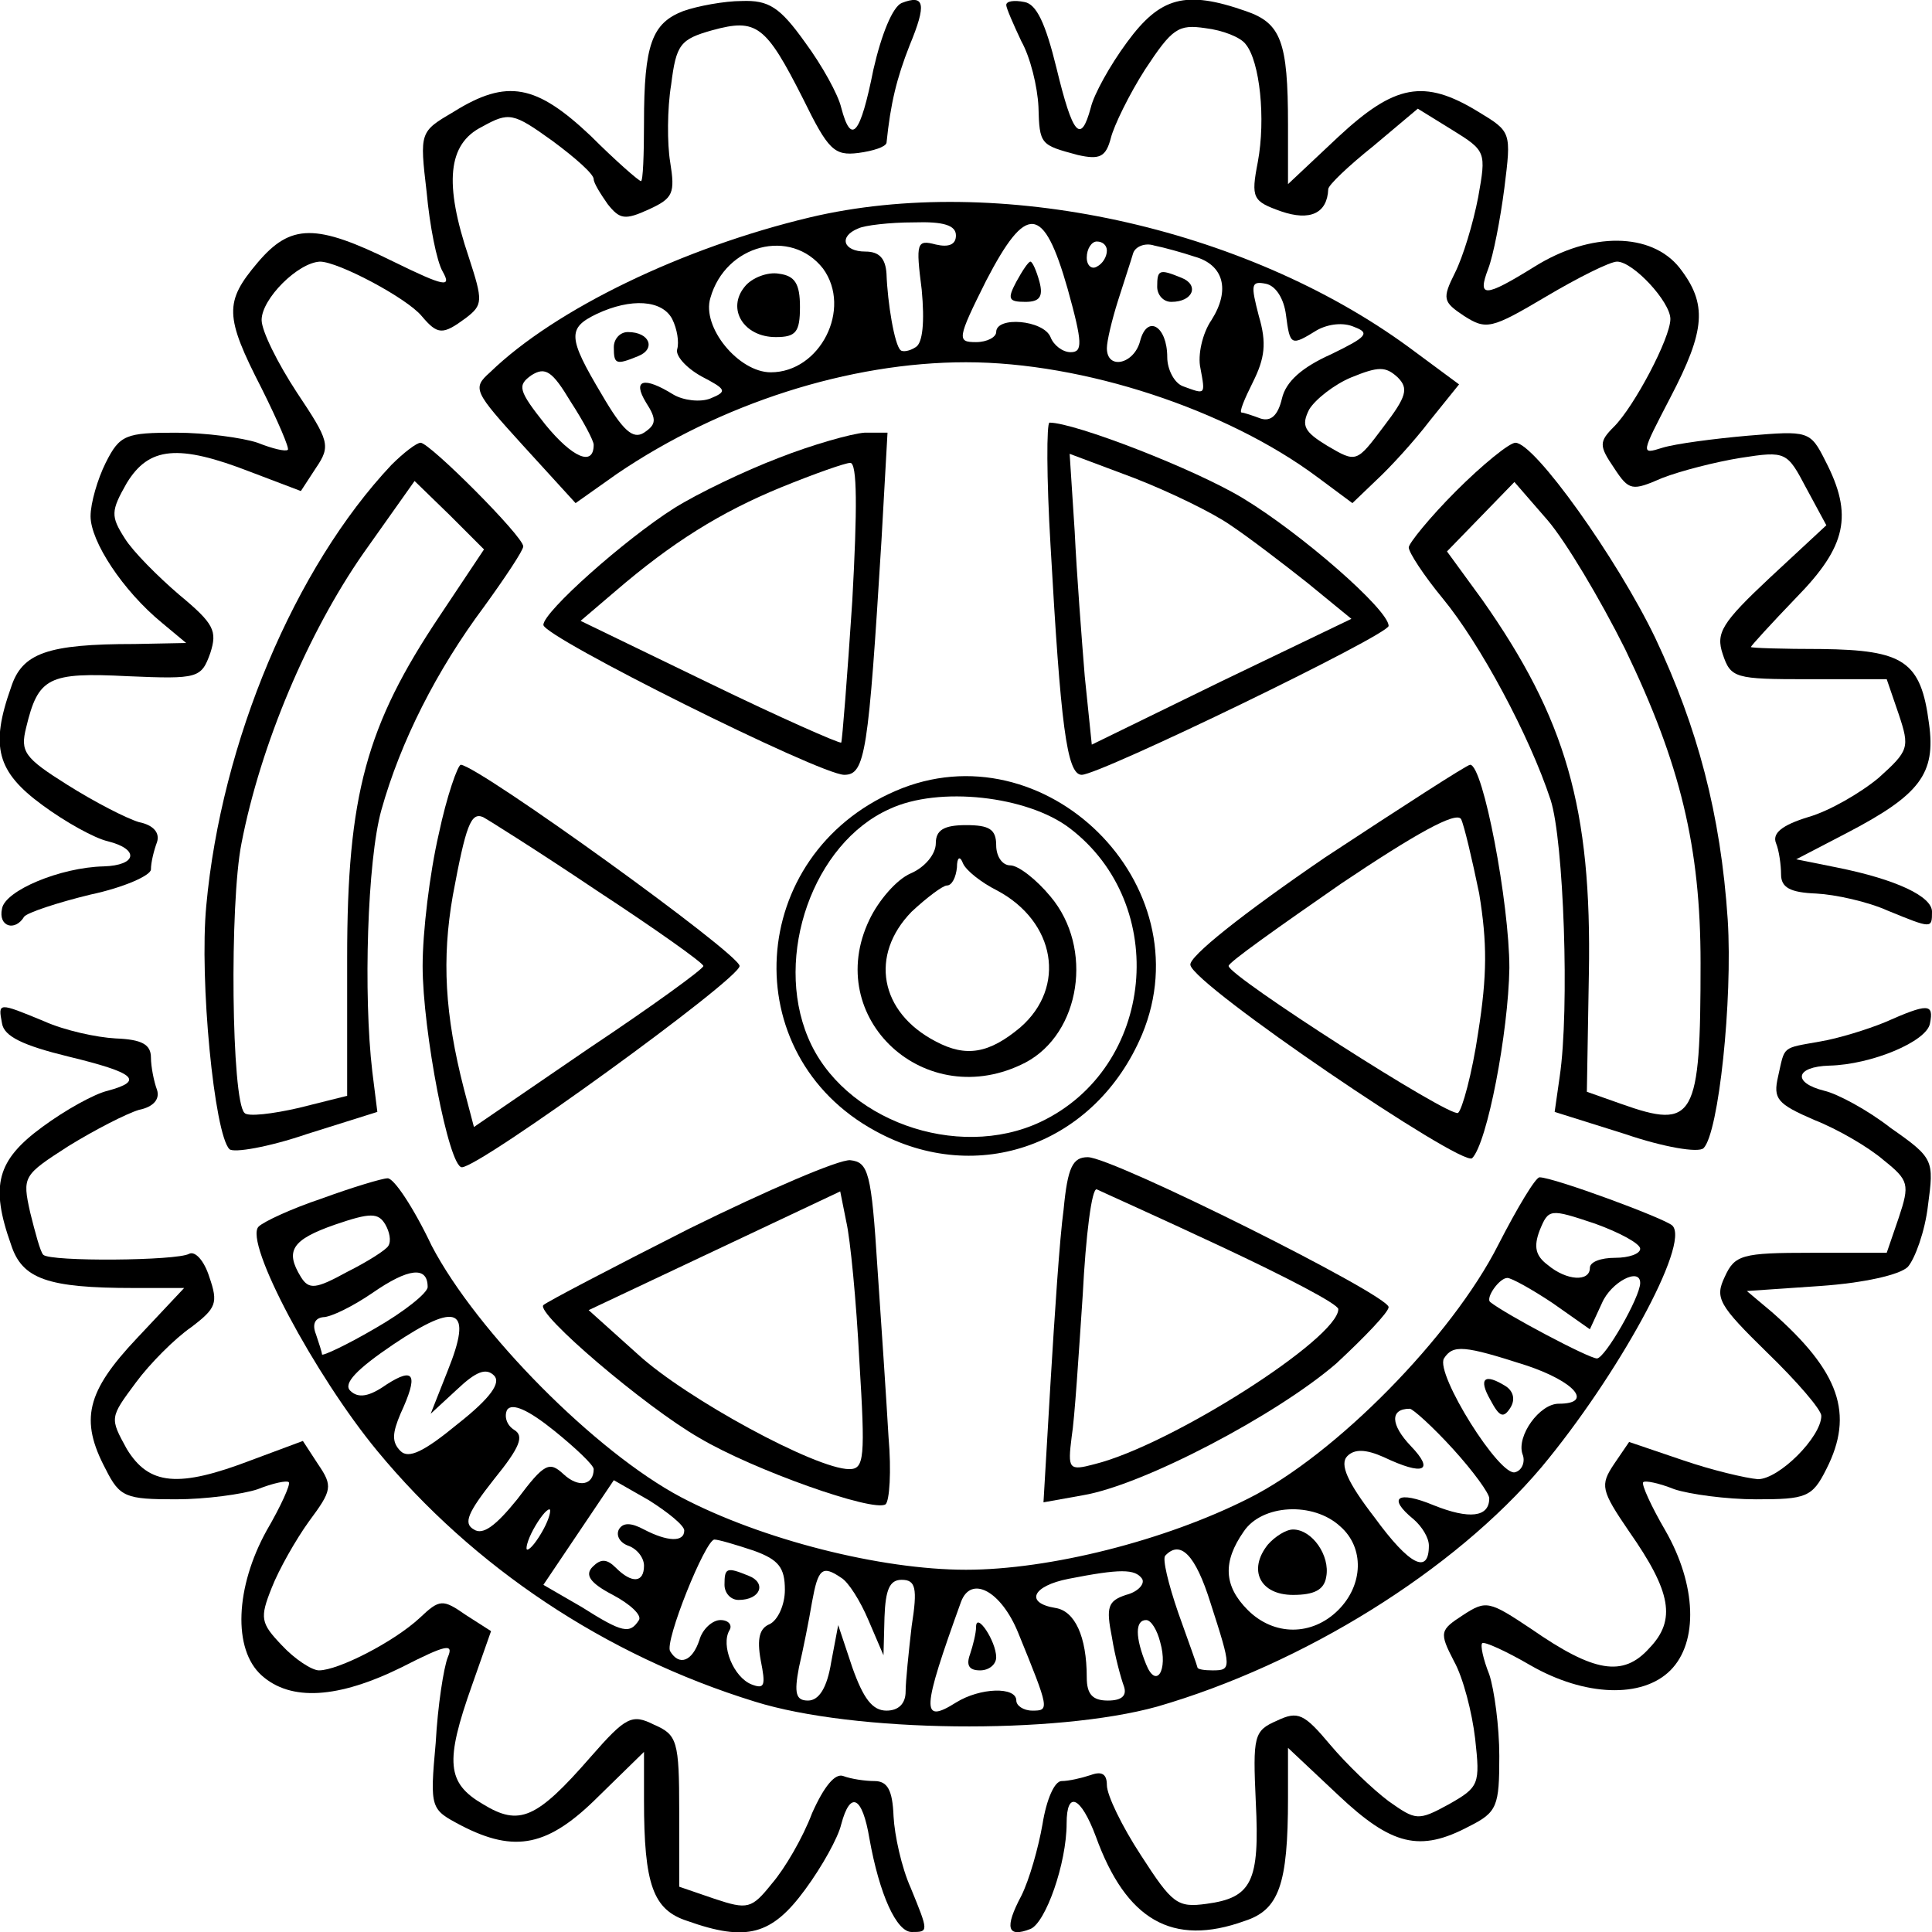 <?xml version="1.0" standalone="no"?>
<!DOCTYPE svg PUBLIC "-//W3C//DTD SVG 20010904//EN"
 "http://www.w3.org/TR/2001/REC-SVG-20010904/DTD/svg10.dtd">
<svg version="1.0" xmlns="http://www.w3.org/2000/svg"
 width="192pt" height="192pt" viewBox="0 0 192 192"
 preserveAspectRatio="xMidYMid meet">
<g transform="translate(0,192) scale(0.1,-0.1)"
fill="#000000" stroke="none">
<path d="M679 1909 c-31 -12 -39 -33 -39 -111 0 -32 -1 -58 -3 -58 -2 0 -25
20 -50 45 -54 51 -83 57 -136 24 -34 -20 -34 -20 -27 -80 3 -33 10 -69 16 -79
9 -16 2 -15 -49 10 -77 38 -102 38 -135 -1 -33 -39 -33 -53 4 -125 16 -32 28
-60 26 -61 -2 -2 -15 1 -30 7 -15 5 -52 10 -81 10 -50 0 -56 -2 -70 -30 -8
-16 -15 -40 -15 -53 0 -25 32 -74 71 -106 l24 -20 -51 -1 c-87 0 -112 -9 -123
-43 -21 -59 -14 -84 31 -117 23 -17 52 -33 65 -36 32 -8 29 -24 -4 -25 -43 -1
-98 -24 -101 -42 -4 -18 13 -23 22 -8 3 4 33 14 66 22 33 7 60 19 60 25 0 7 3
19 6 27 3 9 -3 17 -18 20 -13 4 -44 20 -71 37 -43 27 -47 33 -41 57 12 50 22
55 101 51 70 -3 73 -2 82 23 7 22 4 29 -31 58 -21 18 -46 43 -54 56 -14 22
-14 27 2 55 22 36 51 39 123 11 l50 -19 15 23 c15 22 13 27 -19 75 -19 29 -35
61 -35 72 0 21 36 57 58 58 18 0 86 -36 101 -54 16 -19 21 -19 44 -2 17 13 17
17 3 60 -25 74 -21 113 13 130 27 15 31 14 70 -14 23 -17 41 -33 41 -38 0 -4
7 -15 14 -25 12 -15 17 -16 41 -5 24 11 26 16 21 47 -3 18 -3 53 1 77 5 40 9
45 41 54 44 12 53 5 90 -68 25 -51 31 -57 55 -54 15 2 27 6 28 10 4 39 10 64
23 97 17 41 15 51 -8 42 -9 -4 -20 -31 -28 -66 -13 -65 -22 -76 -32 -38 -3 13
-19 42 -36 65 -25 35 -36 42 -63 41 -17 0 -44 -5 -58 -10z"/>
<path d="M1000 1915 c0 -3 7 -19 15 -36 9 -16 16 -45 17 -65 1 -38 2 -38 39
-48 22 -5 28 -2 33 17 3 12 18 43 34 68 27 41 33 45 60 41 17 -2 35 -9 40 -16
14 -17 20 -74 12 -117 -7 -36 -5 -39 23 -49 29 -10 46 -2 47 22 0 4 20 23 45
43 l44 37 34 -21 c34 -21 34 -22 26 -67 -5 -26 -15 -59 -23 -75 -13 -26 -12
-29 9 -43 22 -14 27 -13 81 19 32 19 64 35 71 35 16 0 53 -40 53 -57 0 -19
-36 -87 -56 -107 -15 -15 -15 -19 0 -41 15 -23 18 -23 48 -10 18 7 53 16 78
20 45 7 46 6 65 -30 l20 -37 -56 -52 c-48 -45 -54 -55 -47 -76 8 -24 12 -25
85 -25 l78 0 12 -35 c11 -33 10 -36 -20 -63 -18 -15 -49 -33 -70 -39 -26 -8
-36 -16 -32 -26 3 -7 5 -22 5 -31 0 -13 9 -18 35 -19 19 -1 51 -8 71 -17 44
-18 44 -18 44 -1 0 15 -35 32 -95 44 l-40 8 50 26 c73 38 89 59 82 109 -8 62
-25 73 -107 74 -38 0 -70 1 -70 2 0 1 20 23 45 49 50 51 57 82 29 136 -15 30
-17 30 -77 25 -34 -3 -72 -8 -85 -12 -22 -7 -21 -6 8 50 35 67 37 93 9 129
-28 35 -88 36 -144 1 -50 -31 -57 -31 -46 -2 5 13 12 49 16 80 7 56 7 56 -26
76 -54 33 -83 27 -139 -25 l-50 -47 0 59 c0 83 -7 101 -42 113 -60 21 -85 14
-118 -31 -17 -23 -33 -52 -36 -65 -10 -37 -18 -27 -34 39 -11 45 -20 64 -32
66 -10 2 -18 1 -18 -3z"/>
<path d="M805 1704 c-126 -30 -253 -91 -318 -154 -18 -16 -16 -19 33 -73 l52
-57 41 29 c103 70 231 111 347 111 117 0 259 -47 349 -114 l35 -26 24 23 c13
12 37 38 53 59 l29 36 -50 37 c-164 120 -409 173 -595 129z m145 -18 c0 -9 -7
-12 -20 -9 -19 5 -20 2 -14 -45 3 -32 1 -53 -6 -57 -6 -4 -13 -5 -15 -3 -6 5
-13 47 -14 76 -1 15 -7 22 -21 22 -22 0 -27 15 -7 23 6 3 31 6 55 6 30 1 42
-3 42 -13z m111 -53 c15 -54 15 -63 3 -63 -8 0 -17 7 -20 15 -7 17 -54 21 -54
5 0 -5 -9 -10 -20 -10 -19 0 -19 3 10 61 40 77 57 76 81 -8z m-243 20 c29 -40
-3 -103 -52 -103 -32 0 -69 45 -60 74 15 53 80 70 112 29z m282 18 c0 -6 -4
-13 -10 -16 -5 -3 -10 1 -10 9 0 9 5 16 10 16 6 0 10 -4 10 -9z m87 -6 c29 -8
36 -33 17 -63 -9 -13 -14 -35 -11 -48 5 -27 5 -26 -17 -18 -9 3 -16 17 -16 29
0 31 -20 43 -27 16 -6 -23 -33 -29 -33 -7 0 7 5 28 11 47 6 19 13 40 15 47 2
7 12 11 21 8 10 -2 28 -7 40 -11z m91 -58 c4 -31 5 -31 31 -15 11 6 26 8 37 3
16 -6 12 -10 -23 -27 -29 -13 -45 -27 -49 -44 -4 -17 -11 -23 -21 -20 -8 3
-17 6 -19 6 -3 0 3 14 11 30 12 24 14 39 6 66 -8 31 -8 35 7 32 10 -2 18 -15
20 -31z m-610 -4 c5 -10 7 -23 5 -30 -2 -6 8 -18 24 -27 25 -13 26 -15 9 -22
-10 -4 -27 -2 -37 4 -29 18 -41 15 -27 -8 11 -17 10 -22 -2 -30 -11 -7 -21 2
-42 38 -34 57 -34 66 -5 80 34 16 65 14 75 -5z m-78 -125 c0 -22 -21 -13 -48
20 -27 34 -28 39 -14 49 14 9 21 4 39 -26 13 -20 23 -39 23 -43z m785 18 c-27
-36 -27 -36 -56 -19 -23 14 -26 20 -18 36 6 10 25 25 42 32 27 11 34 11 46 0
11 -11 9 -19 -14 -49z"/>
<path d="M1010 1640 c-9 -17 -8 -20 9 -20 14 0 18 5 14 20 -3 11 -7 20 -9 20
-2 0 -8 -9 -14 -20z"/>
<path d="M740 1635 c-18 -22 -1 -50 31 -50 20 0 24 5 24 30 0 23 -5 31 -21 33
-11 2 -27 -4 -34 -13z"/>
<path d="M1150 1635 c0 -8 6 -15 14 -15 22 0 28 17 10 24 -22 9 -24 8 -24 -9z"/>
<path d="M610 1575 c0 -17 2 -18 24 -9 18 7 12 24 -10 24 -8 0 -14 -7 -14 -15z"/>
<path d="M1044 1378 c10 -177 16 -228 31 -228 18 0 305 139 305 148 0 16 -87
92 -145 127 -48 29 -167 75 -192 75 -3 0 -3 -55 1 -122z m179 20 c18 -12 52
-38 76 -57 l44 -36 -129 -62 -129 -63 -7 68 c-3 37 -8 102 -10 144 l-5 77 64
-24 c36 -14 79 -35 96 -47z"/>
<path d="M774 1465 c-34 -13 -80 -35 -104 -50 -49 -31 -130 -103 -130 -116 0
-12 275 -149 299 -149 21 0 24 22 37 233 l6 107 -23 0 c-13 -1 -52 -12 -85
-25z m73 -142 c-5 -76 -10 -139 -11 -141 -2 -1 -61 25 -131 59 l-128 62 34 29
c57 49 105 79 166 104 32 13 63 24 68 24 7 0 7 -46 2 -137z"/>
<path d="M389 1458 c-96 -102 -169 -275 -184 -438 -7 -74 8 -227 23 -242 4 -4
39 2 77 15 l70 22 -5 40 c-9 76 -5 210 9 260 19 68 55 139 102 202 21 29 39
56 39 60 0 10 -93 103 -102 103 -4 0 -17 -10 -29 -22z m48 -150 c-73 -109 -92
-178 -92 -340 l0 -137 -48 -12 c-26 -6 -51 -9 -54 -5 -13 12 -15 208 -3 268
19 98 66 209 121 288 l51 72 35 -34 34 -34 -44 -66z"/>
<path d="M1447 1432 c-26 -26 -47 -52 -47 -56 0 -5 15 -28 34 -51 37 -45 86
-136 107 -200 13 -40 19 -208 9 -275 l-5 -35 70 -22 c38 -13 73 -19 78 -14 15
15 29 147 24 227 -7 105 -30 191 -72 280 -38 79 -120 194 -139 194 -6 0 -33
-22 -59 -48z m168 -157 c55 -114 75 -197 75 -312 0 -155 -6 -166 -79 -140
l-34 12 2 117 c3 165 -23 254 -106 372 l-35 48 34 35 33 34 33 -38 c18 -21 52
-78 77 -128z"/>
<path d="M436 1091 c-9 -39 -16 -97 -16 -131 0 -64 26 -200 39 -200 18 0 276
187 276 200 0 12 -258 198 -277 200 -3 0 -14 -31 -22 -69z m157 -56 c58 -38
106 -72 106 -75 0 -3 -51 -40 -114 -82 l-114 -78 -10 38 c-19 74 -22 129 -11
192 13 70 18 83 30 78 4 -2 55 -34 113 -73z"/>
<path d="M1317 1068 c-82 -56 -136 -99 -134 -107 3 -20 270 -201 280 -192 15
15 36 125 37 189 0 64 -26 202 -39 202 -3 0 -68 -42 -144 -92z m153 -36 c8
-49 8 -81 -1 -138 -6 -41 -16 -77 -20 -80 -8 -5 -228 136 -228 146 -1 3 50 39
112 82 73 49 114 72 119 64 3 -6 11 -40 18 -74z"/>
<path d="M890 1134 c-148 -64 -160 -262 -20 -338 102 -56 219 -13 265 96 62
149 -97 306 -245 242z m173 -37 c100 -76 85 -238 -29 -292 -83 -39 -197 2
-231 84 -34 81 5 193 81 227 49 23 137 13 179 -19z"/>
<path d="M930 1082 c0 -11 -11 -24 -25 -30 -14 -6 -32 -27 -41 -46 -47 -98 56
-193 155 -142 55 29 68 114 25 165 -14 17 -32 31 -40 31 -8 0 -14 9 -14 20 0
16 -7 20 -30 20 -22 0 -30 -5 -30 -18z m61 -47 c58 -31 69 -96 23 -136 -31
-26 -54 -30 -84 -14 -56 29 -66 86 -24 129 15 14 31 26 35 26 5 0 9 8 10 18 0
10 3 12 6 4 3 -7 18 -19 34 -27z"/>
<path d="M2 903 c2 -13 21 -22 66 -33 66 -16 76 -24 39 -34 -13 -3 -42 -19
-65 -36 -45 -33 -52 -58 -31 -117 11 -34 36 -43 122 -43 l50 0 -47 -50 c-50
-53 -57 -81 -31 -130 14 -28 20 -30 70 -30 29 0 66 5 81 10 15 6 29 9 31 7 2
-2 -8 -24 -22 -48 -31 -56 -34 -118 -5 -144 29 -26 76 -23 139 8 45 23 52 24
46 10 -4 -10 -10 -48 -12 -85 -6 -66 -5 -66 25 -82 54 -28 87 -21 137 29 l45
44 0 -48 c0 -84 9 -109 43 -120 59 -21 84 -14 117 31 17 23 33 52 36 65 9 34
21 28 28 -14 10 -56 27 -93 42 -93 17 0 17 0 -1 44 -9 20 -16 52 -17 71 -1 26
-6 35 -19 35 -9 0 -23 2 -31 5 -8 3 -19 -10 -31 -37 -9 -24 -27 -55 -40 -70
-20 -25 -24 -26 -57 -15 l-35 12 0 75 c0 70 -2 76 -25 86 -22 11 -28 8 -63
-32 -54 -62 -71 -69 -107 -47 -36 21 -38 42 -11 118 l19 54 -25 16 c-23 16
-26 16 -46 -3 -26 -24 -81 -52 -100 -52 -7 0 -24 11 -37 25 -21 22 -22 27 -10
57 7 18 24 48 37 66 23 31 24 35 9 57 l-15 23 -51 -19 c-73 -28 -102 -25 -124
11 -17 31 -17 31 9 66 14 19 39 44 55 55 25 19 27 24 18 50 -5 16 -14 26 -20
23 -12 -7 -138 -8 -145 -1 -3 3 -8 22 -13 42 -8 36 -7 37 38 66 26 16 57 32
70 36 15 3 21 11 18 20 -3 8 -6 23 -6 32 0 13 -9 18 -35 19 -19 1 -51 8 -71
17 -46 19 -46 19 -42 -2z"/>
<path d="M1873 904 c-17 -7 -46 -16 -64 -19 -39 -7 -35 -4 -42 -35 -5 -22 -1
-27 36 -43 23 -9 54 -27 69 -40 25 -20 26 -24 15 -57 l-12 -35 -75 0 c-69 0
-76 -2 -86 -24 -10 -21 -6 -28 42 -75 30 -29 54 -57 54 -63 0 -21 -42 -63 -63
-63 -12 1 -46 9 -75 19 l-53 18 -15 -22 c-14 -21 -13 -26 15 -67 42 -60 47
-88 20 -116 -26 -29 -55 -24 -117 19 -42 28 -45 29 -68 14 -23 -15 -24 -17 -9
-46 9 -16 18 -51 21 -77 5 -45 4 -48 -26 -65 -31 -17 -33 -16 -60 3 -16 12
-42 37 -58 56 -26 31 -32 34 -53 24 -23 -10 -24 -15 -21 -81 4 -79 -4 -95 -49
-101 -29 -4 -34 0 -65 48 -19 29 -34 60 -34 70 0 11 -5 14 -16 10 -9 -3 -22
-6 -29 -6 -7 0 -15 -18 -19 -43 -4 -23 -13 -55 -21 -71 -17 -32 -14 -42 9 -33
15 6 36 65 36 105 0 33 14 27 29 -13 30 -83 76 -110 148 -84 34 11 43 36 43
122 l0 50 50 -47 c53 -50 81 -57 130 -31 28 14 30 20 30 70 0 29 -5 66 -10 81
-6 15 -9 29 -7 31 2 2 24 -8 48 -22 54 -31 111 -33 139 -5 28 28 26 85 -5 139
-14 24 -24 46 -22 48 2 2 16 -1 31 -7 15 -5 52 -10 81 -10 50 0 56 2 70 30 28
55 13 97 -54 156 l-25 21 73 5 c43 3 79 11 87 19 7 8 17 35 20 61 6 45 6 47
-37 77 -23 18 -53 34 -66 37 -32 8 -29 24 5 25 42 1 97 24 100 42 4 20 -2 20
-45 1z"/>
<path d="M685 699 c-77 -39 -142 -73 -145 -76 -8 -8 101 -101 155 -132 54 -32
173 -74 185 -66 4 3 6 33 3 67 -2 35 -7 110 -11 168 -6 95 -9 105 -27 107 -11
1 -83 -30 -160 -68z m169 -131 c6 -97 5 -108 -10 -108 -33 0 -162 70 -210 114
l-49 44 125 59 125 59 6 -30 c4 -17 10 -79 13 -138z"/>
<path d="M1057 718 c-4 -29 -9 -106 -13 -172 l-7 -119 39 7 c60 10 193 80 252
131 28 26 52 51 52 56 0 12 -274 149 -299 149 -15 0 -20 -10 -24 -52z m157
-37 c64 -30 116 -57 116 -62 0 -29 -166 -135 -242 -154 -26 -7 -27 -5 -23 27
3 18 7 82 11 141 3 59 9 107 14 105 4 -2 60 -27 124 -57z"/>
<path d="M320 729 c-30 -10 -58 -23 -63 -28 -15 -15 56 -148 118 -223 95 -115
226 -203 375 -249 99 -31 299 -33 400 -5 145 42 295 135 382 238 75 90 148
222 130 240 -7 7 -118 48 -132 48 -4 0 -22 -30 -41 -67 -46 -91 -162 -209
-248 -252 -83 -42 -198 -71 -281 -71 -85 0 -203 30 -283 72 -85 45 -203 164
-248 250 -18 38 -38 68 -44 67 -5 0 -35 -9 -65 -20z m66 -47 c-2 -4 -21 -16
-41 -26 -31 -17 -38 -18 -46 -5 -16 26 -9 37 34 52 35 12 43 12 50 0 4 -7 6
-16 3 -21z m1244 -3 c0 -5 -11 -9 -25 -9 -14 0 -25 -4 -25 -10 0 -14 -23 -13
-42 3 -12 9 -14 18 -8 34 9 22 10 22 55 7 25 -9 45 -20 45 -25z m-1205 -38 c0
-6 -24 -25 -52 -41 -29 -17 -53 -28 -53 -26 0 2 -3 11 -6 20 -4 10 -1 16 7 17
8 0 30 11 49 24 36 25 55 27 55 6z m1118 -16 l37 -26 12 26 c9 21 38 36 38 20
0 -14 -35 -75 -43 -75 -8 0 -91 44 -106 56 -5 4 9 24 17 24 4 0 24 -11 45 -25z
m-1098 -67 l-17 -43 26 24 c19 18 29 22 37 14 7 -7 -3 -22 -36 -48 -34 -28
-49 -35 -57 -27 -9 9 -8 18 0 37 18 39 14 47 -14 29 -17 -12 -28 -14 -36 -6
-7 7 6 21 43 46 64 43 79 36 54 -26z m1072 5 c48 -16 67 -38 32 -38 -19 0 -42
-32 -36 -50 3 -7 0 -16 -7 -18 -15 -6 -80 98 -71 113 9 14 20 13 82 -7z m-927
-103 c0 -16 -15 -19 -30 -5 -14 13 -19 11 -46 -25 -21 -26 -34 -36 -43 -30
-11 6 -6 17 20 50 26 32 30 43 20 49 -8 5 -10 14 -7 20 5 7 21 0 47 -21 21
-17 39 -34 39 -38z m854 20 c20 -22 36 -44 36 -49 0 -19 -20 -21 -55 -7 -36
15 -47 8 -20 -14 8 -7 15 -18 15 -26 0 -29 -19 -20 -54 28 -27 35 -35 53 -27
61 7 7 18 7 36 -1 40 -19 51 -14 27 11 -20 21 -21 37 -1 37 3 0 23 -18 43 -40z
m-764 -81 c0 -12 -17 -11 -40 1 -13 7 -21 7 -25 0 -3 -6 1 -13 9 -16 9 -3 16
-12 16 -20 0 -17 -12 -18 -28 -2 -9 9 -15 9 -23 1 -8 -8 -3 -16 20 -28 17 -9
29 -20 26 -25 -9 -14 -16 -13 -57 13 l-38 22 35 52 35 52 35 -20 c19 -12 35
-25 35 -30z m-140 1 c-6 -11 -13 -20 -16 -20 -2 0 0 9 6 20 6 11 13 20 16 20
2 0 0 -9 -6 -20z m792 3 c24 -21 23 -58 -2 -83 -26 -26 -64 -26 -90 0 -24 24
-25 48 -4 78 18 27 69 30 96 5z m-583 -24 c25 -9 31 -17 31 -39 0 -15 -7 -30
-15 -34 -10 -4 -13 -14 -9 -36 5 -25 4 -29 -9 -24 -18 7 -31 39 -22 54 3 5 -1
10 -9 10 -8 0 -18 -9 -21 -20 -7 -21 -20 -26 -29 -11 -6 9 35 111 44 111 4 0
21 -5 39 -11z m454 -52 c21 -65 21 -67 2 -67 -8 0 -15 1 -15 3 0 1 -9 26 -19
54 -10 29 -16 54 -13 57 15 16 30 1 45 -47z m-367 25 c7 -4 19 -23 27 -42 l15
-35 1 38 c1 27 5 37 17 37 14 0 16 -8 10 -46 -3 -26 -6 -55 -6 -65 0 -12 -7
-19 -19 -19 -14 0 -23 12 -34 43 l-14 42 -7 -37 c-4 -25 -12 -38 -23 -38 -12
0 -14 7 -9 33 4 17 10 47 13 65 6 33 10 37 29 24z m299 -1 c3 -5 -4 -13 -16
-16 -18 -6 -20 -12 -14 -42 3 -19 9 -41 12 -49 3 -9 -2 -14 -16 -14 -15 0 -21
6 -21 23 0 41 -12 66 -31 69 -31 5 -23 22 13 29 51 10 66 10 73 0z m-123 -54
c31 -76 31 -77 14 -77 -9 0 -16 5 -16 10 0 14 -36 13 -60 -2 -35 -22 -34 -8 5
100 10 27 40 11 57 -31z m141 -9 c8 -28 -4 -47 -14 -22 -11 27 -11 44 0 44 5
0 11 -10 14 -22z"/>
<path d="M1481 529 c9 -17 13 -19 20 -8 5 8 3 16 -4 21 -22 14 -28 8 -16 -13z"/>
<path d="M1260 385 c-20 -25 -8 -50 25 -50 21 0 31 5 33 18 4 21 -14 47 -33
47 -7 0 -18 -7 -25 -15z"/>
<path d="M720 345 c0 -8 6 -15 14 -15 22 0 28 17 10 24 -22 9 -24 8 -24 -9z"/>
<path d="M970 303 c0 -6 -3 -18 -6 -27 -4 -11 -1 -16 10 -16 9 0 16 6 16 13 0
16 -20 46 -20 30z"/>
</g>
</svg>
